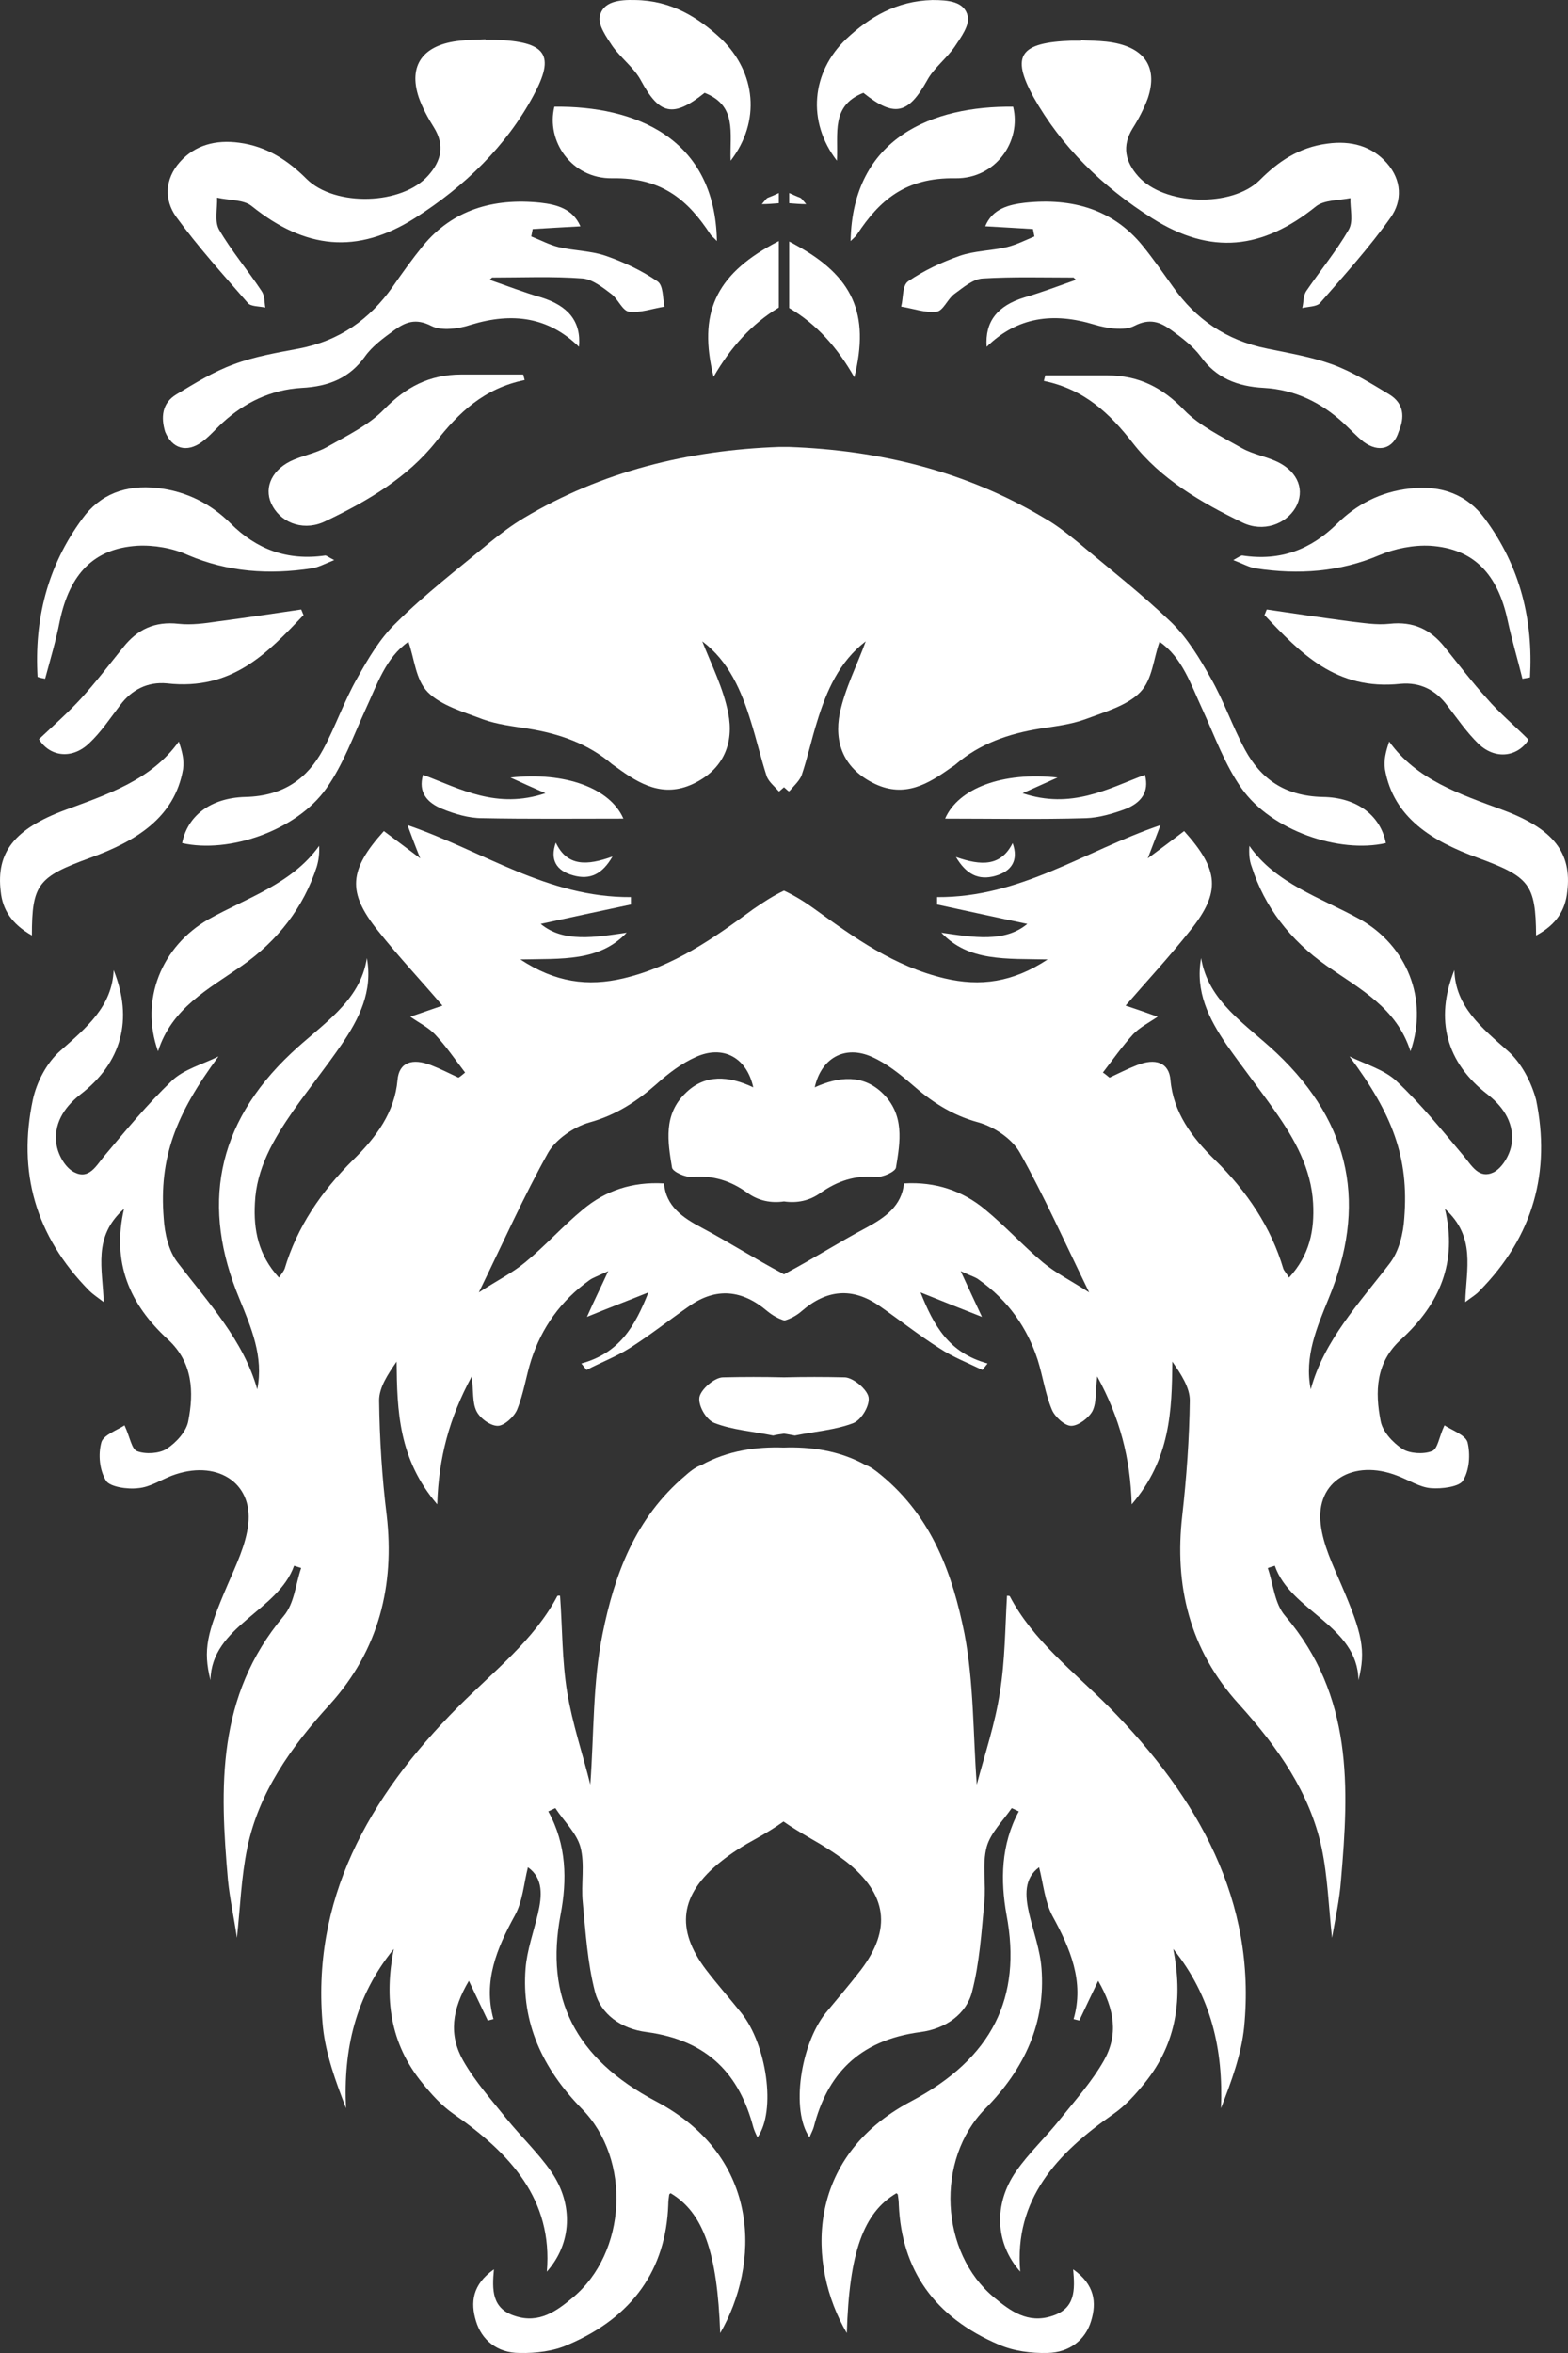 <svg width="32" height="48" viewBox="0 0 32 48" fill="none" xmlns="http://www.w3.org/2000/svg">
<rect x="0" y="0" width="32" height="48" fill="#333333" stroke="none"/>
<path d="M30.771 21.438C30.24 20.967 29.7 20.534 29.681 19.79C29.276 20.797 29.517 21.683 30.366 22.332C30.713 22.606 30.906 22.945 30.848 23.34C30.819 23.548 30.665 23.821 30.481 23.915C30.183 24.056 30.038 23.783 29.874 23.585C29.43 23.058 28.997 22.521 28.495 22.05C28.254 21.824 27.869 21.711 27.541 21.551C28.418 22.728 28.756 23.613 28.659 24.847C28.64 25.158 28.553 25.516 28.37 25.761C27.743 26.58 27.02 27.343 26.75 28.342C26.615 27.673 26.875 27.08 27.116 26.486C27.888 24.621 27.599 22.945 26.056 21.485C25.439 20.901 24.658 20.439 24.513 19.545C24.388 20.223 24.668 20.779 25.034 21.315C25.352 21.767 25.699 22.21 26.017 22.662C26.422 23.237 26.76 23.84 26.798 24.546C26.827 25.092 26.731 25.601 26.307 26.062C26.258 25.978 26.21 25.93 26.191 25.883C25.94 25.036 25.449 24.301 24.793 23.661C24.32 23.199 23.945 22.691 23.887 22.031C23.858 21.673 23.578 21.579 23.202 21.73C23.009 21.805 22.826 21.899 22.643 21.984C22.595 21.946 22.556 21.909 22.508 21.88C22.71 21.617 22.903 21.344 23.125 21.099C23.26 20.957 23.462 20.854 23.626 20.741C23.414 20.665 23.202 20.59 22.971 20.515C23.405 20.015 23.867 19.516 24.292 18.98C24.918 18.198 24.88 17.746 24.166 16.954C23.916 17.143 23.694 17.312 23.424 17.51C23.53 17.237 23.607 17.03 23.684 16.832C22.113 17.369 20.83 18.311 19.124 18.301V18.452C19.741 18.584 20.367 18.725 20.965 18.848C20.503 19.234 19.857 19.121 19.211 19.027C19.77 19.62 20.531 19.554 21.38 19.573C20.666 20.044 20.001 20.129 19.278 19.959C18.246 19.714 17.437 19.13 16.627 18.546C16.434 18.405 16.222 18.273 16 18.169C15.778 18.273 15.566 18.414 15.373 18.546C14.563 19.14 13.754 19.714 12.722 19.959C11.999 20.129 11.334 20.044 10.62 19.573C11.469 19.554 12.23 19.62 12.789 19.027C12.143 19.121 11.498 19.234 11.035 18.848C11.632 18.716 12.259 18.584 12.876 18.452V18.301C11.17 18.311 9.878 17.369 8.316 16.832C8.393 17.039 8.47 17.247 8.576 17.51C8.316 17.312 8.084 17.143 7.834 16.954C7.12 17.746 7.082 18.198 7.708 18.98C8.133 19.516 8.605 20.015 9.029 20.515C8.808 20.59 8.595 20.665 8.374 20.741C8.547 20.863 8.74 20.957 8.875 21.099C9.106 21.344 9.29 21.617 9.492 21.88C9.444 21.918 9.405 21.956 9.357 21.984C9.174 21.899 8.991 21.805 8.798 21.73C8.412 21.579 8.142 21.673 8.113 22.031C8.055 22.691 7.679 23.199 7.207 23.661C6.551 24.311 6.06 25.036 5.809 25.883C5.79 25.93 5.751 25.978 5.693 26.062C5.269 25.601 5.173 25.083 5.202 24.546C5.231 23.84 5.578 23.246 5.983 22.662C6.301 22.21 6.648 21.777 6.966 21.315C7.332 20.779 7.612 20.223 7.487 19.545C7.352 20.439 6.561 20.901 5.944 21.485C4.392 22.945 4.112 24.631 4.883 26.486C5.125 27.08 5.385 27.673 5.25 28.342C4.97 27.343 4.257 26.58 3.63 25.761C3.437 25.516 3.36 25.158 3.341 24.847C3.244 23.623 3.582 22.738 4.459 21.551C4.141 21.711 3.746 21.814 3.505 22.05C3.003 22.53 2.57 23.058 2.126 23.585C1.962 23.783 1.817 24.066 1.519 23.915C1.326 23.821 1.181 23.548 1.152 23.34C1.094 22.945 1.287 22.606 1.634 22.332C2.483 21.683 2.724 20.797 2.319 19.79C2.29 20.534 1.76 20.967 1.229 21.438C0.95 21.683 0.747 22.078 0.67 22.436C0.362 23.887 0.709 25.205 1.827 26.335C1.895 26.401 1.981 26.458 2.116 26.561C2.097 25.883 1.885 25.233 2.531 24.659C2.28 25.752 2.637 26.599 3.428 27.324C3.939 27.795 3.958 28.398 3.842 28.991C3.804 29.199 3.601 29.425 3.399 29.557C3.254 29.651 2.974 29.67 2.801 29.604C2.685 29.566 2.656 29.321 2.541 29.076C2.396 29.171 2.107 29.274 2.068 29.425C2.001 29.67 2.03 29.99 2.165 30.207C2.242 30.329 2.598 30.386 2.82 30.357C3.061 30.338 3.283 30.188 3.505 30.103C4.401 29.764 5.163 30.225 5.067 31.092C5.018 31.516 4.816 31.93 4.642 32.335C4.218 33.324 4.141 33.654 4.295 34.275C4.315 33.164 5.674 32.872 6.002 31.94C6.05 31.958 6.098 31.968 6.146 31.987C6.031 32.316 6.011 32.703 5.79 32.966C4.411 34.605 4.488 36.47 4.652 38.354C4.691 38.74 4.777 39.126 4.835 39.531C4.903 38.909 4.922 38.297 5.047 37.694C5.279 36.574 5.934 35.641 6.735 34.765C7.737 33.654 8.055 32.335 7.892 30.913C7.795 30.131 7.747 29.349 7.737 28.568C7.737 28.304 7.911 28.04 8.094 27.776C8.104 28.784 8.133 29.764 8.923 30.687C8.952 29.745 9.164 28.935 9.627 28.078C9.666 28.389 9.637 28.605 9.723 28.784C9.791 28.926 10.003 29.086 10.157 29.086C10.292 29.086 10.495 28.897 10.553 28.756C10.688 28.426 10.736 28.069 10.842 27.739C11.054 27.089 11.44 26.533 12.037 26.109C12.105 26.062 12.192 26.034 12.413 25.93C12.249 26.288 12.124 26.533 11.979 26.863C12.413 26.684 12.789 26.543 13.233 26.364C12.963 27.042 12.654 27.598 11.864 27.814C11.902 27.861 11.931 27.899 11.97 27.946C12.259 27.795 12.577 27.673 12.847 27.503C13.262 27.24 13.657 26.929 14.062 26.646C14.621 26.251 15.152 26.317 15.653 26.741C15.769 26.835 15.884 26.901 16.01 26.938C16.135 26.901 16.26 26.835 16.366 26.741C16.868 26.307 17.398 26.251 17.957 26.646C18.362 26.929 18.757 27.24 19.172 27.503C19.442 27.682 19.76 27.805 20.049 27.946C20.088 27.899 20.117 27.861 20.155 27.814C19.365 27.598 19.056 27.042 18.786 26.364C19.23 26.543 19.606 26.693 20.04 26.863C19.886 26.533 19.77 26.288 19.606 25.93C19.828 26.034 19.914 26.053 19.982 26.109C20.58 26.533 20.965 27.089 21.177 27.739C21.284 28.078 21.332 28.436 21.467 28.756C21.524 28.897 21.727 29.086 21.862 29.086C22.007 29.086 22.219 28.926 22.296 28.784C22.383 28.605 22.354 28.389 22.392 28.078C22.855 28.926 23.067 29.736 23.096 30.687C23.887 29.764 23.916 28.775 23.925 27.776C24.108 28.04 24.282 28.304 24.282 28.568C24.272 29.349 24.215 30.141 24.128 30.913C23.964 32.335 24.272 33.654 25.285 34.765C26.085 35.651 26.731 36.574 26.972 37.694C27.097 38.288 27.116 38.909 27.184 39.531C27.252 39.136 27.338 38.749 27.367 38.354C27.531 36.47 27.618 34.596 26.23 32.966C26.008 32.712 25.988 32.316 25.873 31.987C25.921 31.968 25.969 31.958 26.017 31.94C26.336 32.872 27.705 33.155 27.724 34.275C27.878 33.663 27.801 33.324 27.377 32.335C27.203 31.93 27.001 31.516 26.953 31.092C26.847 30.216 27.618 29.755 28.515 30.103C28.746 30.188 28.968 30.338 29.199 30.357C29.421 30.376 29.777 30.329 29.855 30.207C29.99 29.99 30.009 29.67 29.951 29.425C29.913 29.274 29.623 29.171 29.479 29.076C29.363 29.321 29.344 29.566 29.218 29.604C29.045 29.67 28.765 29.651 28.621 29.557C28.418 29.425 28.216 29.199 28.177 28.991C28.061 28.398 28.071 27.795 28.592 27.324C29.382 26.599 29.749 25.752 29.488 24.659C30.125 25.233 29.922 25.883 29.903 26.561C30.038 26.458 30.125 26.411 30.192 26.335C31.301 25.215 31.648 23.896 31.349 22.436C31.253 22.078 31.05 21.683 30.771 21.438ZM21.284 25.752C20.869 25.403 20.512 25.007 20.098 24.668C19.644 24.292 19.095 24.103 18.449 24.141C18.401 24.602 18.063 24.838 17.678 25.045C17.128 25.337 16.598 25.676 16.048 25.968C16.029 25.978 16.019 25.987 16 25.996C15.981 25.987 15.971 25.978 15.952 25.968C15.402 25.676 14.872 25.337 14.322 25.045C13.927 24.838 13.59 24.602 13.551 24.141C12.896 24.103 12.355 24.292 11.902 24.668C11.488 25.007 11.131 25.413 10.716 25.752C10.456 25.968 10.148 26.119 9.772 26.364C10.273 25.337 10.688 24.405 11.189 23.51C11.343 23.246 11.7 22.992 12.028 22.898C12.577 22.747 13.002 22.464 13.397 22.116C13.638 21.899 13.908 21.692 14.207 21.56C14.756 21.315 15.238 21.57 15.373 22.182C14.872 21.946 14.39 21.909 13.995 22.295C13.532 22.738 13.628 23.293 13.715 23.821C13.734 23.905 13.985 24.018 14.12 24.009C14.563 23.971 14.92 24.094 15.248 24.329C15.479 24.499 15.74 24.546 16 24.508C16.26 24.546 16.521 24.499 16.752 24.329C17.09 24.094 17.446 23.971 17.88 24.009C18.015 24.018 18.266 23.905 18.285 23.821C18.372 23.293 18.468 22.738 18.005 22.295C17.61 21.918 17.128 21.956 16.627 22.182C16.762 21.579 17.244 21.315 17.793 21.56C18.092 21.692 18.362 21.909 18.603 22.116C18.998 22.464 19.413 22.747 19.972 22.898C20.3 22.992 20.657 23.237 20.811 23.51C21.312 24.405 21.727 25.337 22.228 26.364C21.862 26.128 21.544 25.968 21.284 25.752Z" fill="white"/>
<path d="M20.608 32.562C20.599 32.553 20.56 32.553 20.551 32.553C20.512 33.212 20.512 33.871 20.406 34.521C20.31 35.161 20.098 35.783 19.934 36.405C19.857 35.369 19.876 34.333 19.683 33.325C19.442 32.129 19.037 30.961 17.986 30.094C17.851 29.981 17.755 29.915 17.668 29.887C17.128 29.586 16.53 29.51 15.99 29.529C15.45 29.51 14.853 29.586 14.313 29.887C14.226 29.915 14.12 29.981 13.995 30.094C12.953 30.97 12.539 32.138 12.298 33.325C12.095 34.323 12.124 35.359 12.047 36.405C11.893 35.783 11.681 35.161 11.575 34.521C11.469 33.871 11.478 33.212 11.43 32.553C11.42 32.553 11.382 32.543 11.372 32.562C10.9 33.457 10.07 34.097 9.347 34.822C7.506 36.668 6.339 38.778 6.59 41.349C6.648 41.905 6.85 42.461 7.062 43.007C7.005 41.821 7.246 40.728 8.036 39.758C7.843 40.747 7.949 41.679 8.624 42.499C8.807 42.725 9.01 42.951 9.251 43.12C10.418 43.93 11.285 44.872 11.16 46.341C11.671 45.767 11.71 44.966 11.247 44.298C10.986 43.921 10.63 43.582 10.34 43.224C10.032 42.838 9.694 42.461 9.453 42.037C9.155 41.51 9.222 40.992 9.569 40.408C9.704 40.69 9.829 40.954 9.955 41.218C9.993 41.208 10.032 41.199 10.07 41.189C9.858 40.417 10.138 39.748 10.504 39.08C10.668 38.788 10.688 38.43 10.774 38.091C11.092 38.317 11.063 38.675 10.977 39.042C10.89 39.409 10.755 39.786 10.726 40.153C10.639 41.255 11.063 42.188 11.873 43.017C12.895 44.053 12.789 45.955 11.69 46.869C11.362 47.142 11.006 47.406 10.514 47.246C10.032 47.095 10.042 46.709 10.08 46.294C9.637 46.605 9.598 46.972 9.714 47.349C9.829 47.735 10.148 47.999 10.601 47.999C10.938 48.008 11.305 47.961 11.594 47.83C12.924 47.264 13.59 46.285 13.638 44.976C13.638 44.91 13.647 44.834 13.657 44.769C13.657 44.759 13.676 44.75 13.686 44.74C14.351 45.136 14.64 45.946 14.698 47.594C15.499 46.21 15.566 44.015 13.387 42.866C11.729 41.99 11.121 40.747 11.44 39.061C11.575 38.354 11.565 37.629 11.189 36.951C11.237 36.932 11.285 36.904 11.334 36.885C11.507 37.149 11.767 37.394 11.845 37.676C11.941 38.034 11.854 38.43 11.893 38.806C11.951 39.419 11.989 40.04 12.143 40.634C12.259 41.086 12.674 41.387 13.194 41.453C14.467 41.623 15.094 42.339 15.373 43.393C15.393 43.459 15.421 43.525 15.46 43.601C15.846 43.054 15.643 41.707 15.132 41.067C14.891 40.766 14.64 40.483 14.409 40.182C13.782 39.353 13.869 38.646 14.708 37.978C14.93 37.799 15.171 37.648 15.431 37.507C15.634 37.394 15.817 37.281 15.99 37.158C16.164 37.281 16.357 37.394 16.549 37.507C16.8 37.648 17.051 37.808 17.273 37.978C18.111 38.646 18.198 39.353 17.572 40.182C17.34 40.483 17.089 40.775 16.848 41.067C16.337 41.707 16.135 43.054 16.521 43.601C16.549 43.525 16.588 43.459 16.607 43.393C16.877 42.339 17.504 41.623 18.786 41.453C19.297 41.387 19.721 41.086 19.837 40.634C19.991 40.04 20.03 39.419 20.088 38.806C20.127 38.43 20.04 38.034 20.136 37.676C20.213 37.394 20.464 37.149 20.647 36.885C20.695 36.904 20.744 36.932 20.792 36.951C20.425 37.629 20.416 38.364 20.541 39.061C20.859 40.747 20.252 41.99 18.593 42.866C16.415 44.015 16.472 46.21 17.282 47.594C17.33 45.955 17.62 45.136 18.295 44.74C18.304 44.75 18.323 44.759 18.323 44.769C18.333 44.834 18.343 44.91 18.343 44.976C18.401 46.294 19.056 47.264 20.387 47.83C20.686 47.961 21.052 48.008 21.38 47.999C21.823 47.99 22.151 47.735 22.267 47.349C22.383 46.972 22.344 46.605 21.901 46.294C21.939 46.718 21.949 47.095 21.467 47.246C20.975 47.406 20.618 47.142 20.29 46.869C19.182 45.955 19.085 44.053 20.107 43.017C20.917 42.197 21.341 41.255 21.255 40.153C21.226 39.777 21.091 39.409 21.004 39.042C20.917 38.665 20.898 38.317 21.206 38.091C21.293 38.43 21.322 38.788 21.476 39.08C21.843 39.748 22.132 40.426 21.91 41.189C21.949 41.199 21.987 41.208 22.026 41.218C22.151 40.954 22.276 40.69 22.412 40.408C22.749 40.992 22.826 41.51 22.527 42.037C22.286 42.461 21.949 42.838 21.64 43.224C21.351 43.591 20.994 43.921 20.734 44.298C20.271 44.966 20.31 45.767 20.821 46.341C20.695 44.872 21.563 43.93 22.73 43.12C22.971 42.951 23.173 42.725 23.356 42.499C24.031 41.67 24.137 40.737 23.944 39.758C24.725 40.728 24.966 41.821 24.918 43.007C25.13 42.461 25.333 41.915 25.391 41.349C25.641 38.788 24.465 36.678 22.633 34.822C21.91 34.097 21.081 33.466 20.608 32.562Z" fill="white"/>
<path d="M28.351 8.045C27.975 7.819 27.599 7.583 27.184 7.432C26.77 7.282 26.316 7.206 25.863 7.112C25.015 6.943 24.398 6.5 23.945 5.86C23.742 5.577 23.54 5.285 23.318 5.012C22.72 4.277 21.891 4.032 20.917 4.136C20.589 4.174 20.252 4.258 20.107 4.616C20.454 4.635 20.763 4.654 21.081 4.673C21.091 4.72 21.1 4.767 21.11 4.824C20.927 4.899 20.744 4.993 20.551 5.04C20.233 5.115 19.886 5.115 19.587 5.219C19.211 5.351 18.854 5.52 18.536 5.737C18.41 5.822 18.439 6.076 18.391 6.255C18.632 6.293 18.883 6.387 19.114 6.359C19.249 6.34 19.336 6.104 19.471 6.001C19.654 5.869 19.857 5.69 20.059 5.681C20.676 5.643 21.293 5.662 21.91 5.662L21.958 5.709C21.611 5.831 21.264 5.963 20.907 6.067C20.358 6.236 20.098 6.557 20.136 7.075C20.763 6.462 21.496 6.368 22.334 6.622C22.585 6.698 22.942 6.754 23.144 6.651C23.472 6.481 23.684 6.575 23.906 6.735C24.128 6.896 24.349 7.065 24.504 7.272C24.812 7.706 25.246 7.885 25.796 7.913C26.432 7.95 26.962 8.214 27.406 8.619C27.55 8.751 27.676 8.892 27.83 9.015C28.139 9.241 28.437 9.156 28.544 8.808C28.669 8.516 28.659 8.233 28.351 8.045Z" fill="white"/>
<path d="M23.52 4.456C24.716 5.209 25.767 5.087 26.856 4.211C27.02 4.079 27.319 4.089 27.56 4.042C27.55 4.258 27.628 4.512 27.522 4.691C27.271 5.125 26.943 5.52 26.654 5.944C26.596 6.038 26.606 6.17 26.577 6.283C26.702 6.255 26.866 6.255 26.933 6.189C27.435 5.614 27.946 5.049 28.38 4.437C28.621 4.098 28.611 3.674 28.302 3.326C27.994 2.977 27.57 2.864 27.088 2.93C26.509 3.005 26.085 3.297 25.709 3.674C25.14 4.239 23.761 4.192 23.231 3.599C22.961 3.297 22.894 2.977 23.115 2.619C23.241 2.421 23.347 2.214 23.424 2.007C23.646 1.348 23.337 0.933 22.576 0.849C22.402 0.83 22.228 0.83 22.064 0.82V0.83H21.872C20.811 0.867 20.628 1.131 21.091 1.979C21.66 2.987 22.489 3.806 23.52 4.456Z" fill="white"/>
<path d="M26.442 10.352C26.634 10.013 26.499 9.636 26.085 9.429C25.854 9.316 25.574 9.269 25.352 9.146C24.938 8.911 24.475 8.685 24.166 8.365C23.732 7.913 23.25 7.658 22.595 7.658H21.332C21.322 7.696 21.312 7.734 21.303 7.771C22.132 7.941 22.652 8.44 23.115 9.033C23.684 9.768 24.504 10.248 25.362 10.663C25.776 10.861 26.239 10.7 26.442 10.352Z" fill="white"/>
<path d="M25.352 11.332C25.323 11.332 25.285 11.36 25.169 11.426C25.371 11.502 25.497 11.577 25.632 11.596C26.5 11.727 27.338 11.671 28.158 11.322C28.466 11.191 28.852 11.115 29.189 11.134C30.076 11.191 30.568 11.709 30.771 12.669C30.857 13.065 30.973 13.451 31.07 13.847C31.118 13.837 31.175 13.828 31.224 13.819C31.291 12.66 31.031 11.567 30.308 10.588C29.951 10.098 29.43 9.891 28.775 9.966C28.167 10.032 27.676 10.296 27.28 10.691C26.76 11.2 26.143 11.454 25.352 11.332Z" fill="white"/>
<path d="M30.346 14.251C30.038 13.912 29.768 13.554 29.479 13.197C29.199 12.848 28.852 12.669 28.351 12.726C28.09 12.754 27.82 12.707 27.56 12.678C26.991 12.603 26.422 12.518 25.853 12.434C25.834 12.471 25.825 12.509 25.805 12.547C26.538 13.319 27.261 14.091 28.582 13.95C28.987 13.912 29.305 14.082 29.536 14.393C29.739 14.656 29.932 14.939 30.173 15.174C30.529 15.514 30.983 15.429 31.195 15.09C30.905 14.798 30.597 14.543 30.346 14.251Z" fill="white"/>
<path d="M17.62 1.894C18.256 2.403 18.536 2.327 18.921 1.64C19.056 1.386 19.326 1.188 19.49 0.943C19.616 0.754 19.789 0.519 19.75 0.331C19.683 0.029 19.355 0.001 19.027 0.001C18.295 0.02 17.745 0.349 17.273 0.792C16.559 1.47 16.463 2.478 17.08 3.279C17.109 2.714 16.954 2.158 17.62 1.894Z" fill="white"/>
<path d="M30.665 16.522C29.797 16.202 28.91 15.91 28.351 15.128C28.283 15.326 28.235 15.514 28.264 15.693C28.438 16.682 29.228 17.162 30.163 17.501C31.214 17.888 31.34 18.038 31.349 19.084C31.773 18.858 31.947 18.556 31.985 18.189C32.082 17.398 31.706 16.908 30.665 16.522Z" fill="white"/>
<path d="M16.328 4.033C16.251 4.004 16.173 3.967 16.106 3.938V4.146C16.222 4.155 16.337 4.165 16.453 4.165C16.386 4.089 16.366 4.051 16.328 4.033Z" fill="white"/>
<path d="M25.497 17.256C25.487 17.416 25.497 17.557 25.545 17.68C25.805 18.499 26.326 19.177 27.078 19.705C27.753 20.176 28.505 20.562 28.785 21.447C29.16 20.383 28.707 19.29 27.753 18.753C26.953 18.311 26.037 18.028 25.497 17.256Z" fill="white"/>
<path d="M17.359 4.918C17.417 4.861 17.465 4.824 17.494 4.777C17.948 4.089 18.478 3.618 19.5 3.637C20.329 3.646 20.85 2.874 20.676 2.177C19.047 2.158 17.398 2.799 17.359 4.918Z" fill="white"/>
<path d="M22.161 16.691C22.431 16.682 22.72 16.597 22.971 16.503C23.279 16.38 23.462 16.164 23.366 15.806C22.595 16.098 21.862 16.512 20.869 16.182C21.139 16.06 21.312 15.985 21.582 15.862C20.464 15.74 19.558 16.079 19.288 16.7C20.261 16.7 21.216 16.719 22.161 16.691Z" fill="white"/>
<path d="M19.509 17.483C19.722 17.841 19.972 17.963 20.31 17.869C20.647 17.775 20.792 17.549 20.666 17.2C20.425 17.68 20.02 17.662 19.509 17.483Z" fill="white"/>
<path d="M17.436 7.697C17.755 6.397 17.407 5.634 16.231 4.994C16.183 4.965 16.145 4.947 16.106 4.928V6.284C16.655 6.604 17.089 7.085 17.436 7.697Z" fill="white"/>
<path d="M10.688 10.569C10.437 10.719 10.215 10.889 9.993 11.068C9.347 11.605 8.682 12.113 8.094 12.697C7.757 13.018 7.516 13.432 7.294 13.828C7.024 14.298 6.85 14.816 6.59 15.297C6.272 15.881 5.79 16.239 5.009 16.258C4.286 16.276 3.823 16.653 3.717 17.199C4.671 17.416 6.05 16.945 6.657 16.088C7.005 15.598 7.207 15.024 7.458 14.477C7.699 13.959 7.872 13.413 8.335 13.093C8.46 13.441 8.48 13.865 8.73 14.12C9 14.393 9.463 14.524 9.858 14.675C10.148 14.779 10.466 14.816 10.774 14.864C11.42 14.967 12.008 15.174 12.491 15.589C12.529 15.617 12.568 15.645 12.597 15.664C13.05 15.994 13.532 16.276 14.139 15.994C14.785 15.692 14.978 15.137 14.862 14.553C14.766 14.044 14.515 13.554 14.332 13.083C14.872 13.488 15.132 14.091 15.325 14.722C15.441 15.09 15.527 15.466 15.643 15.824C15.682 15.947 15.807 16.041 15.894 16.145C15.894 16.145 15.903 16.145 15.903 16.135V16.145C15.932 16.116 15.971 16.088 16 16.06C16.029 16.088 16.067 16.116 16.096 16.145V16.135C16.096 16.135 16.106 16.135 16.106 16.145C16.193 16.041 16.308 15.937 16.357 15.824C16.482 15.457 16.559 15.09 16.675 14.722C16.868 14.091 17.128 13.498 17.668 13.083C17.494 13.564 17.244 14.044 17.138 14.553C17.022 15.137 17.205 15.683 17.861 15.994C18.468 16.276 18.941 15.994 19.403 15.664C19.442 15.636 19.48 15.617 19.509 15.589C19.991 15.174 20.58 14.967 21.226 14.864C21.534 14.816 21.852 14.779 22.142 14.675C22.546 14.524 23.009 14.393 23.27 14.12C23.52 13.865 23.54 13.432 23.665 13.093C24.128 13.413 24.301 13.959 24.542 14.477C24.793 15.024 24.995 15.598 25.342 16.088C25.95 16.945 27.329 17.416 28.283 17.199C28.177 16.653 27.714 16.267 26.991 16.258C26.21 16.239 25.728 15.881 25.41 15.297C25.15 14.816 24.976 14.298 24.706 13.828C24.484 13.432 24.234 13.018 23.906 12.697C23.308 12.123 22.643 11.605 22.006 11.068C21.785 10.889 21.563 10.71 21.312 10.569C19.721 9.617 17.957 9.184 16.106 9.118H15.894C14.043 9.184 12.278 9.617 10.688 10.569Z" fill="white"/>
<path d="M4.122 9.015C4.276 8.902 4.401 8.752 4.546 8.62C4.989 8.215 5.52 7.951 6.156 7.913C6.715 7.885 7.14 7.706 7.448 7.273C7.593 7.066 7.824 6.896 8.046 6.736C8.268 6.576 8.48 6.482 8.807 6.651C9.01 6.755 9.367 6.708 9.617 6.623C10.456 6.369 11.189 6.463 11.816 7.075C11.864 6.557 11.594 6.237 11.044 6.067C10.688 5.964 10.35 5.832 9.993 5.709L10.042 5.662C10.659 5.662 11.276 5.634 11.893 5.681C12.095 5.7 12.307 5.869 12.481 6.001C12.616 6.105 12.703 6.34 12.838 6.359C13.069 6.387 13.32 6.293 13.561 6.256C13.522 6.077 13.541 5.822 13.416 5.738C13.098 5.521 12.741 5.351 12.365 5.22C12.066 5.116 11.719 5.116 11.401 5.041C11.208 4.994 11.035 4.899 10.842 4.824C10.851 4.777 10.861 4.73 10.871 4.673C11.179 4.654 11.497 4.636 11.845 4.617C11.69 4.259 11.363 4.174 11.035 4.136C10.061 4.033 9.232 4.287 8.634 5.012C8.412 5.285 8.21 5.568 8.007 5.86C7.544 6.51 6.937 6.953 6.089 7.113C5.645 7.197 5.192 7.273 4.768 7.433C4.353 7.584 3.977 7.819 3.601 8.045C3.302 8.224 3.283 8.516 3.37 8.808C3.514 9.157 3.813 9.241 4.122 9.015Z" fill="white"/>
<path d="M5.057 6.18C5.115 6.255 5.289 6.246 5.414 6.274C5.395 6.161 5.404 6.029 5.337 5.935C5.057 5.511 4.72 5.116 4.469 4.682C4.373 4.503 4.44 4.249 4.43 4.032C4.671 4.089 4.97 4.07 5.134 4.202C6.224 5.078 7.284 5.2 8.47 4.447C9.492 3.797 10.331 2.977 10.881 1.96C11.343 1.113 11.15 0.849 10.1 0.811H9.907V0.802C9.733 0.811 9.56 0.811 9.396 0.83C8.634 0.905 8.326 1.329 8.547 1.989C8.624 2.205 8.731 2.403 8.856 2.601C9.078 2.959 9.01 3.279 8.74 3.58C8.21 4.183 6.841 4.221 6.262 3.656C5.886 3.279 5.452 2.987 4.884 2.912C4.402 2.846 3.977 2.959 3.669 3.307C3.36 3.656 3.351 4.079 3.592 4.419C4.045 5.04 4.556 5.605 5.057 6.18Z" fill="white"/>
<path d="M8.894 9.015C9.357 8.421 9.878 7.922 10.707 7.753C10.697 7.715 10.688 7.677 10.678 7.64H9.415C8.759 7.64 8.277 7.903 7.843 8.346C7.525 8.676 7.072 8.892 6.657 9.128C6.436 9.25 6.156 9.297 5.925 9.41C5.51 9.618 5.375 10.004 5.568 10.333C5.771 10.691 6.233 10.842 6.657 10.625C7.506 10.22 8.316 9.74 8.894 9.015Z" fill="white"/>
<path d="M0.921 13.846C1.027 13.451 1.143 13.065 1.22 12.669C1.422 11.708 1.914 11.19 2.801 11.134C3.138 11.115 3.524 11.181 3.833 11.322C4.652 11.671 5.491 11.727 6.359 11.595C6.494 11.576 6.629 11.501 6.821 11.426C6.706 11.369 6.667 11.332 6.638 11.332C5.857 11.445 5.231 11.2 4.71 10.682C4.315 10.286 3.813 10.022 3.216 9.956C2.56 9.881 2.039 10.088 1.683 10.578C0.959 11.558 0.699 12.65 0.767 13.809C0.815 13.828 0.873 13.837 0.921 13.846Z" fill="white"/>
<path d="M6.195 12.547C6.175 12.509 6.166 12.471 6.146 12.434C5.578 12.518 5.009 12.603 4.44 12.678C4.18 12.716 3.91 12.754 3.649 12.726C3.148 12.669 2.801 12.848 2.521 13.197C2.232 13.554 1.962 13.912 1.653 14.251C1.393 14.534 1.094 14.798 0.795 15.08C1.008 15.429 1.461 15.504 1.817 15.165C2.068 14.93 2.251 14.647 2.454 14.383C2.685 14.072 3.013 13.903 3.408 13.941C4.739 14.091 5.462 13.319 6.195 12.547Z" fill="white"/>
<path d="M13.079 1.64C13.455 2.337 13.734 2.412 14.38 1.894C15.046 2.158 14.891 2.704 14.911 3.279C15.528 2.478 15.431 1.48 14.718 0.792C14.245 0.35 13.696 0.011 12.963 0.001C12.635 -0.008 12.307 0.03 12.24 0.331C12.201 0.51 12.375 0.755 12.5 0.943C12.674 1.188 12.944 1.386 13.079 1.64Z" fill="white"/>
<path d="M1.837 17.501C2.772 17.162 3.563 16.682 3.736 15.693C3.765 15.514 3.717 15.326 3.649 15.128C3.09 15.91 2.203 16.202 1.335 16.522C0.294 16.908 -0.082 17.388 0.015 18.189C0.053 18.556 0.236 18.848 0.651 19.084C0.651 18.038 0.776 17.888 1.837 17.501Z" fill="white"/>
<path d="M15.894 3.938C15.817 3.976 15.749 4.004 15.672 4.033C15.634 4.051 15.614 4.089 15.547 4.165C15.663 4.165 15.778 4.155 15.894 4.146V3.938Z" fill="white"/>
<path d="M4.257 18.753C3.302 19.3 2.849 20.392 3.225 21.447C3.505 20.562 4.257 20.176 4.932 19.705C5.674 19.187 6.195 18.509 6.465 17.68C6.503 17.548 6.522 17.416 6.513 17.256C5.963 18.028 5.047 18.311 4.257 18.753Z" fill="white"/>
<path d="M12.491 3.637C13.513 3.618 14.043 4.089 14.496 4.777C14.525 4.824 14.573 4.852 14.631 4.918C14.592 2.799 12.944 2.158 11.314 2.177C11.141 2.874 11.661 3.646 12.491 3.637Z" fill="white"/>
<path d="M10.418 15.862C10.688 15.985 10.851 16.06 11.131 16.182C10.138 16.512 9.405 16.098 8.634 15.806C8.528 16.164 8.721 16.38 9.029 16.503C9.28 16.606 9.569 16.691 9.839 16.691C10.793 16.71 11.738 16.7 12.722 16.7C12.452 16.079 11.536 15.74 10.418 15.862Z" fill="white"/>
<path d="M11.343 17.19C11.218 17.539 11.353 17.765 11.7 17.859C12.037 17.953 12.288 17.84 12.5 17.473C11.979 17.661 11.575 17.68 11.343 17.19Z" fill="white"/>
<path d="M15.894 6.274V4.918C15.855 4.937 15.807 4.965 15.769 4.984C14.602 5.624 14.245 6.397 14.563 7.687C14.911 7.084 15.344 6.604 15.894 6.274Z" fill="white"/>
<path d="M14.583 29.029C14.949 29.171 15.364 29.199 15.778 29.284C15.855 29.265 15.932 29.255 16 29.246C16.077 29.255 16.154 29.274 16.222 29.284C16.636 29.199 17.051 29.171 17.417 29.029C17.581 28.963 17.755 28.671 17.726 28.502C17.697 28.342 17.417 28.106 17.244 28.097C16.829 28.087 16.415 28.087 16 28.097C15.585 28.087 15.171 28.087 14.756 28.097C14.583 28.097 14.303 28.342 14.274 28.502C14.245 28.671 14.409 28.963 14.583 29.029Z" fill="white"/>
</svg>
